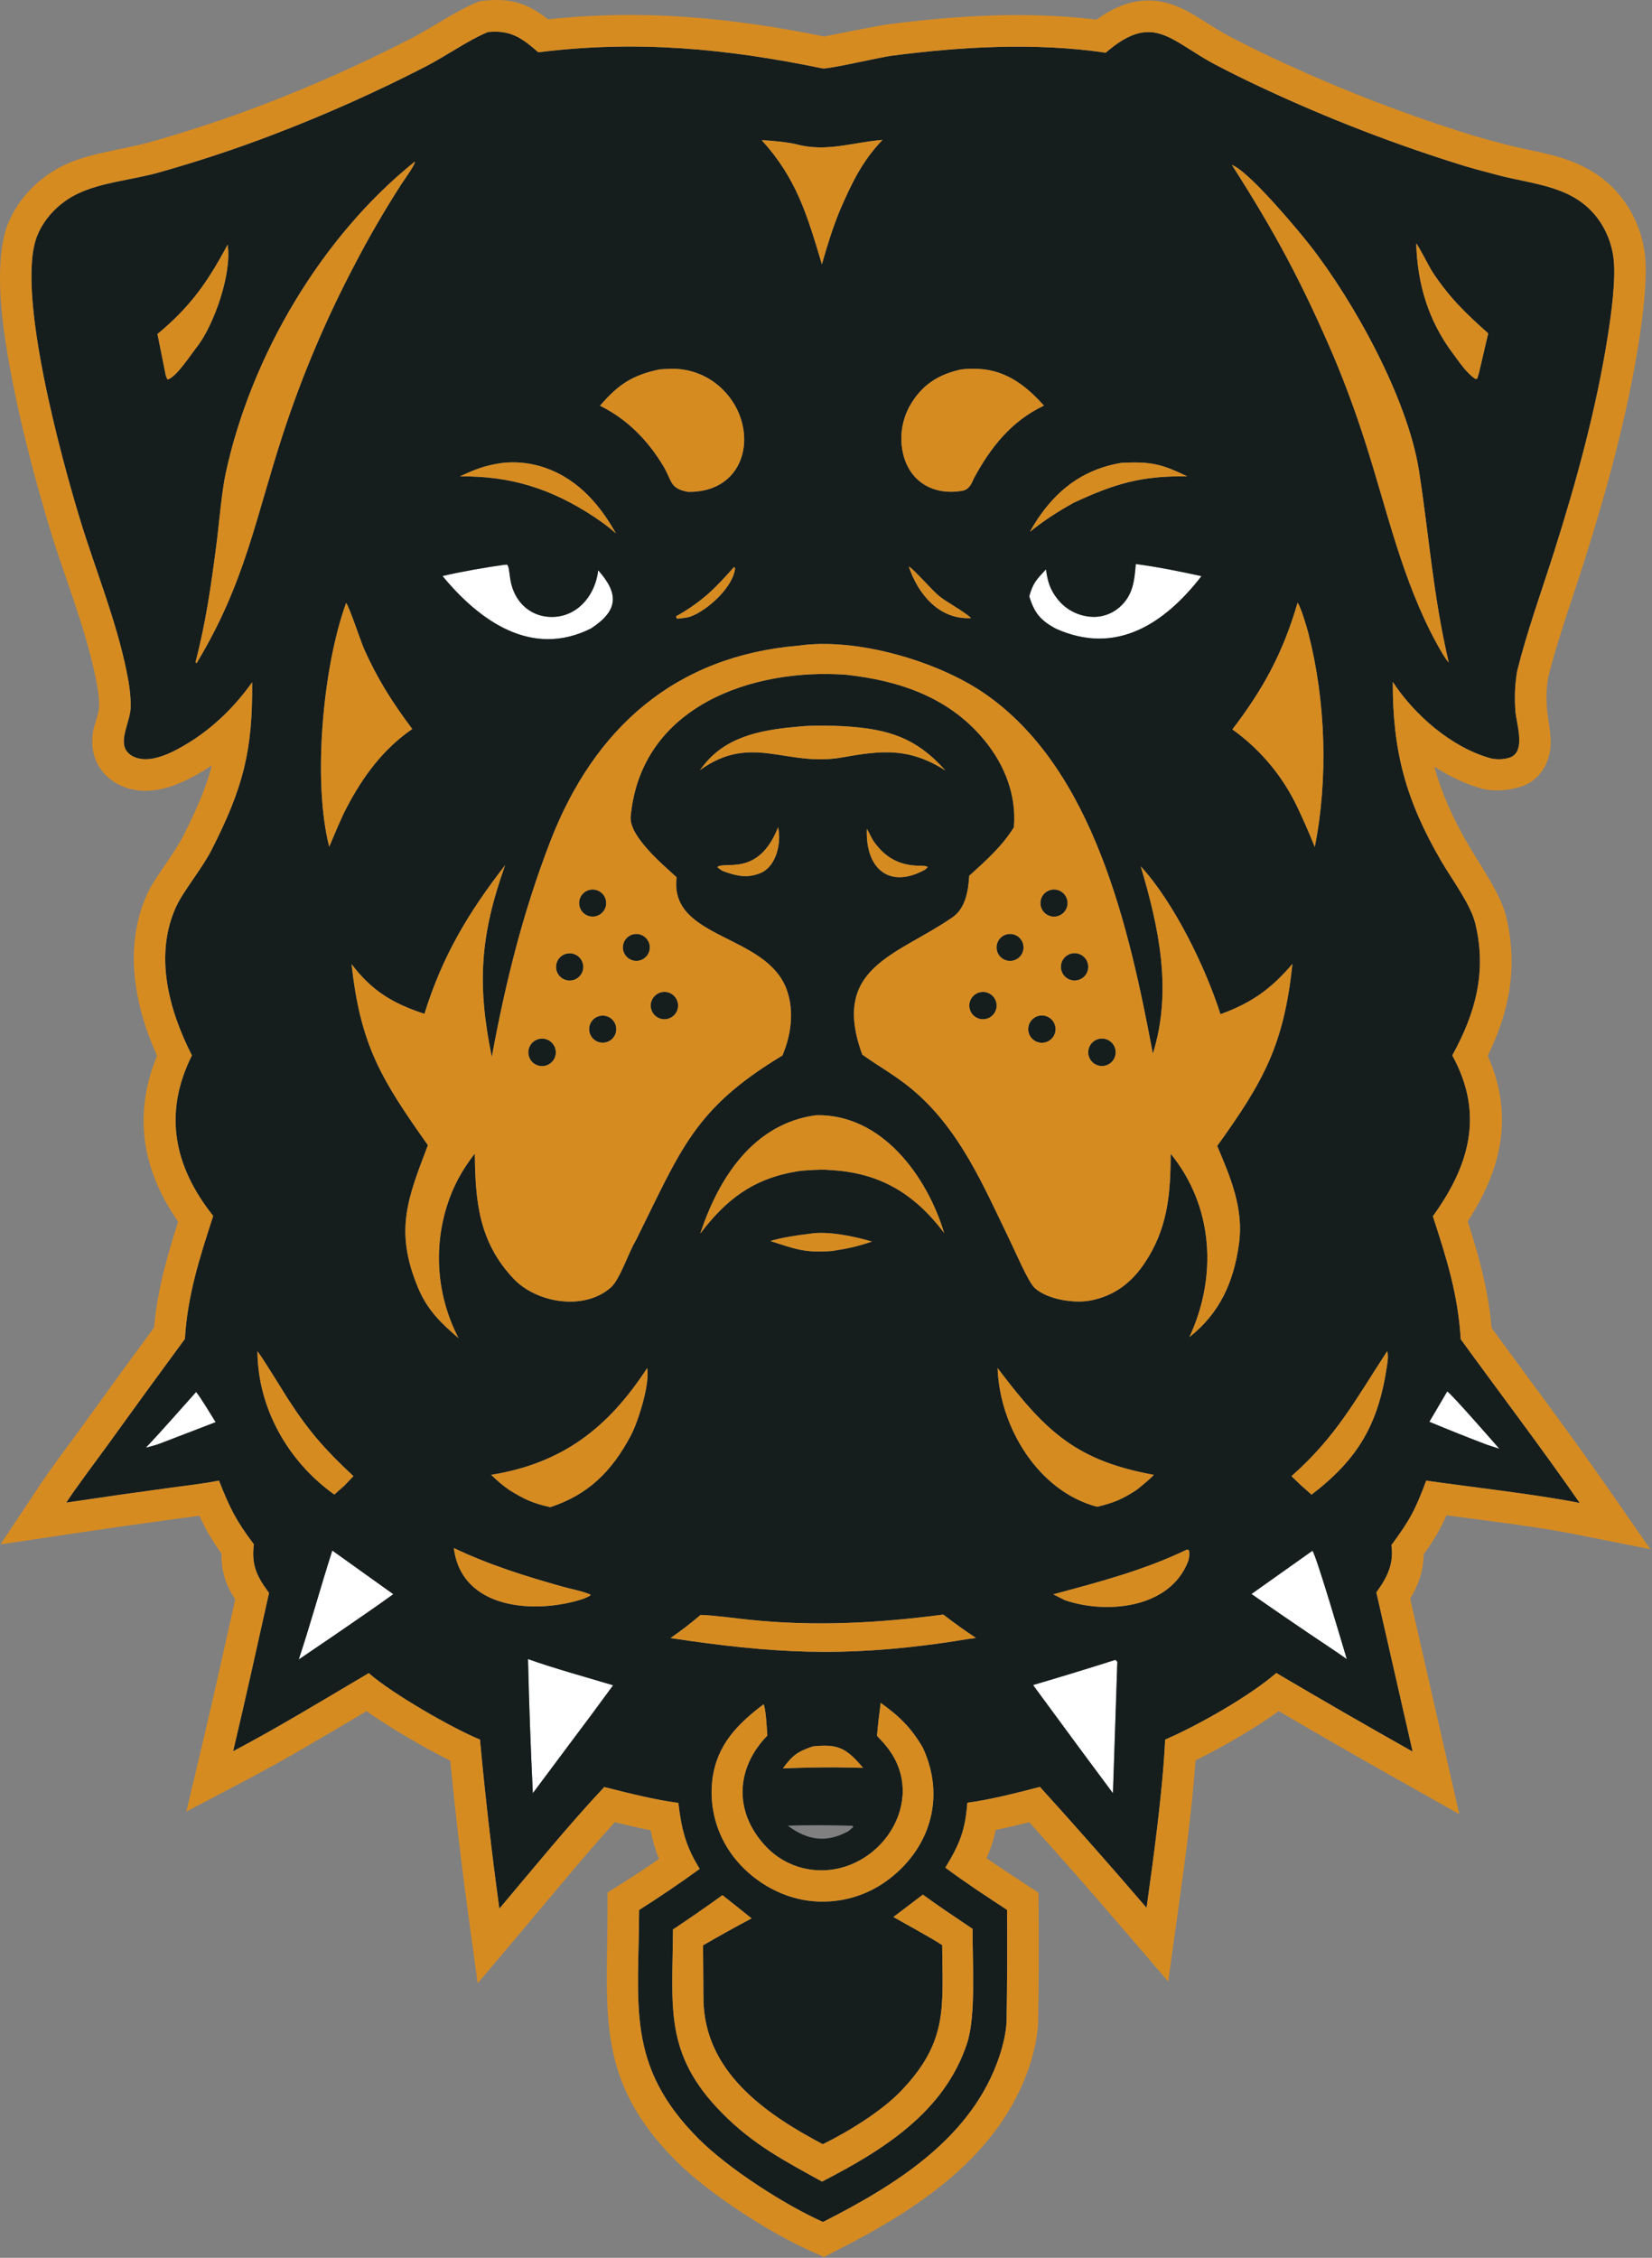 <?xml version="1.0" encoding="UTF-8" standalone="no"?>
<!DOCTYPE svg PUBLIC "-//W3C//DTD SVG 1.1//EN" "http://www.w3.org/Graphics/SVG/1.1/DTD/svg11.dtd">
<svg width="100%" height="100%" viewBox="0 0 889 1215" version="1.1" xmlns="http://www.w3.org/2000/svg" xmlns:xlink="http://www.w3.org/1999/xlink" xml:space="preserve" xmlns:serif="http://www.serif.com/" style="fill-rule:evenodd;clip-rule:evenodd;stroke-linejoin:round;stroke-miterlimit:2;">
    <rect x="0" y="0" width="889" height="1215" fill="#808080" stroke="none"/>
    <g transform="matrix(1,0,0,1,-69.999,-152.368)">
        <path d="M681.202,455.884C692.187,457.295 705.759,460.001 716.562,462.395C696.87,487.795 670.845,505.294 638.29,490.72C629.933,486.287 626.528,482.134 623.874,473.22C625.996,465.887 627.632,464.415 632.888,458.752C633.719,465.125 635.063,469.72 639.178,474.846C643.472,480.246 649.798,483.643 656.672,484.242C662.27,484.771 667.845,483.025 672.139,479.397C679.739,472.939 680.453,464.958 681.202,455.884ZM341.282,456.304L342.898,456.177C344.944,458.278 343.086,466.995 349.1,475.315C352.506,480.122 357.746,483.309 363.582,484.122C379.061,486.24 390.278,473.851 391.9,459.218C403.242,471.992 402.728,480.933 388.094,490.539C356.047,506.641 328.01,486.429 308.138,462.353C318.192,459.966 331.122,457.72 341.282,456.304Z" style="fill:white;"/>
        <path d="M670.154,1045.6C670.402,1045.7 671.045,1046.38 671.277,1046.6L668.917,1117.35L651.962,1094.52L625.915,1059.13C640.712,1054.79 655.459,1050.28 670.154,1045.6ZM848.814,901.107C851.533,902.936 873.593,928.28 876.861,931.992L870,929.757C859.668,925.822 849.397,921.727 839.191,917.473L848.814,901.107ZM175.53,901.431C177.715,903.941 183.938,914.293 186.051,917.664L156.585,928.997C153.994,930.003 151.165,930.697 148.473,931.439C157.438,921.962 166.746,911.195 175.53,901.431ZM354.142,1045.14C367.677,1050.05 385.865,1055 399.94,1059.26C391.995,1070.14 383.968,1080.96 375.859,1091.72L356.747,1117.32C355.565,1093.27 354.696,1069.21 354.142,1045.14ZM776.239,986.884C778.12,988.6 792.696,1038.37 794.773,1045.2C788.495,1040.76 781.714,1036.33 775.314,1032.01C764.635,1024.8 754.016,1017.51 743.456,1010.14L776.239,986.884ZM248.815,986.745L281.65,1010.24C271.811,1017.41 260.968,1024.68 250.923,1031.67L230.758,1045.39C237.143,1026.15 242.592,1006.15 248.815,986.745Z" style="fill:white;"/>
        <path d="M664.996,180.729C665.711,180.129 666.431,179.534 667.157,178.945C691.035,159.577 700.28,174.5 723.67,186.973C732.008,191.339 740.444,195.514 748.973,199.495C784.385,216.089 820.908,230.203 858.277,241.735C864.159,243.491 870.018,244.982 875.943,246.561C895.504,251.775 916.404,252.181 929.712,269.802C934.342,276.037 937.288,283.36 938.266,291.063C939.754,302.45 936.964,322.16 935.164,333.494C928.917,372.832 918.362,411.31 906.346,449.24C899.613,470.495 891.792,491.873 886.433,513.527C885.221,520.769 884.937,527.754 885.509,535.107C886.009,541.525 890.492,554.493 884.417,559.022C881.563,561.15 875.499,561.345 872.135,560.42C851.238,554.671 831.171,537.16 819.49,519.296C819.417,556.735 826.546,583.112 845.74,616.013C851.335,625.603 861.359,638.918 863.886,649.24C870.276,675.344 863.911,697.872 851.52,720.31C868.898,751.858 860.722,779.677 841.074,806.868C848.507,829.61 854.616,848.994 856.074,873.05C877.029,901.899 899.88,932.011 920.121,961.152C896.634,956.484 861.991,952.668 837.497,949.125C831.609,964.89 828.859,970.113 818.774,983.822C820.164,994.072 816.507,1001.19 810.655,1009.27L830.192,1094.96C805.587,1081.11 781.128,1067.01 756.82,1052.65C742.504,1065.08 714.32,1081.08 697.017,1088.47C695.615,1116.82 690.915,1150.93 687.007,1179.01C668.173,1157.07 649.045,1135.38 629.63,1113.95C616.846,1117.22 603.61,1120.71 590.556,1122.47C589.431,1137.44 586.386,1144.79 578.727,1157.39C589.524,1165.48 600.671,1172.71 611.93,1180.13C612.091,1200.05 612.006,1219.97 611.674,1239.89C611.5,1245.84 609.785,1252.94 607.911,1258.61C593.315,1302.77 552.113,1328.13 512.897,1348.07C492.373,1338.94 461.975,1319.39 445.897,1303.27C406.552,1263.82 413.811,1231.33 413.928,1180.18C425.032,1173.15 435.908,1165.77 446.539,1158.05C438.815,1145.67 436.733,1136.48 435.035,1122.55C421.681,1120.79 408.257,1117.27 395.175,1114.02C376.77,1133.55 356.154,1158.82 338.718,1179.46C334.579,1149.21 331.101,1118.87 328.287,1088.47C313.493,1082.45 280.658,1063.56 268.436,1052.71C244.787,1066.68 219.661,1082 195.45,1094.76C202.141,1066.58 208.439,1037.86 214.765,1009.57C208.143,1000.6 205.22,994.632 206.603,983.403C196.917,970.475 193.763,964.143 187.835,949.109C180.001,950.741 169.09,951.929 160.827,953.085C142.407,955.585 124.003,958.211 105.618,960.964C112.111,951.194 121.09,939.425 128.098,929.737C141.791,910.709 155.588,891.757 169.49,872.882C170.955,849.05 177.446,829.16 184.727,806.68C163.662,780.204 157.67,751.55 173.276,720.303C160.97,696.201 152.759,666.479 164.794,640.224C168.592,631.939 178.839,619.61 183.895,609.651C201.01,575.94 205.991,556.209 205.69,519.512C196.368,532.616 184.81,543.979 171.035,552.377C163.908,556.722 152.732,562.786 144.063,560.377C141.317,559.614 138.671,557.998 137.43,555.342C134.635,549.363 140.063,540.095 140.285,533.364C140.505,526.679 139.402,519.885 138.058,513.351C132.377,485.738 121.457,459.29 113.214,432.378C103.359,400.206 78.03,308.335 90.101,279.01C94.186,269.088 102.526,260.921 112.216,256.402C124.82,250.523 140.668,249.161 154.125,245.555C175.737,239.532 197.05,232.488 217.993,224.444C245.562,213.873 272.535,201.809 298.791,188.305C310.148,182.476 321.78,174.074 332.523,169.621C344.719,168.397 350.69,172.689 359.69,180.506C412.82,173.848 461.01,178.556 512.506,189.153C515.535,189.776 543.227,183.228 549.584,182.396C587.469,177.44 627.051,175.165 664.996,180.729ZM341.282,456.304C331.122,457.72 318.192,459.966 308.138,462.353C328.01,486.429 356.047,506.641 388.094,490.539C402.728,480.933 403.242,471.992 391.9,459.218C390.278,473.851 379.061,486.24 363.582,484.122C357.746,483.309 352.506,480.122 349.1,475.315C343.086,466.995 344.944,458.278 342.898,456.177L341.282,456.304ZM681.202,455.884C680.453,464.958 679.739,472.939 672.139,479.397C667.845,483.025 662.27,484.771 656.672,484.242C649.798,483.643 643.472,480.246 639.178,474.846C635.063,469.72 633.719,465.125 632.888,458.752C627.632,464.415 625.996,465.887 623.874,473.22C626.528,482.134 629.933,486.287 638.29,490.72C670.845,505.294 696.87,487.795 716.562,462.395C705.759,460.001 692.187,457.295 681.202,455.884ZM354.142,1045.14C354.696,1069.21 355.565,1093.27 356.747,1117.32L375.859,1091.72C383.968,1080.96 391.995,1070.14 399.94,1059.26C385.865,1055 367.677,1050.05 354.142,1045.14ZM708.761,986.22C685.915,997.269 661.236,1003.77 636.809,1010.31L643.021,1013.45C664.92,1021.02 699.201,1018.23 709.237,992.868C709.902,991.188 710.332,988.175 709.711,986.484L708.761,986.22ZM340.381,401.478C330.645,402.908 326.235,404.722 317.468,408.736C344.887,408.378 366.939,415.437 389.917,430.623C394.519,433.764 397.19,435.638 401.432,439.387C392.093,422.661 379.333,408.561 360.251,403.121C353.793,401.316 347.049,400.758 340.381,401.478ZM670.154,1045.6C655.459,1050.28 640.712,1054.79 625.915,1059.13L651.962,1094.52L668.917,1117.35L671.277,1046.6C671.045,1046.38 670.402,1045.7 670.154,1045.6ZM479.905,227.792C498.748,248.557 504.329,268.058 512.292,294.59C515.085,284.701 518.018,275.234 521.909,265.705C528.237,251.127 533.764,239.313 544.911,227.65C528.808,228.957 515.044,234.303 498.869,230.097C494.089,228.855 484.968,228.015 479.905,227.792ZM465.041,457.462C454.536,469.343 447.818,476.094 433.786,484.056C434.093,484.875 433.933,484.891 434.457,485.326C436.338,485.132 439.878,484.779 441.558,484.165C450.801,480.786 464.589,468.265 465.566,458.163L465.041,457.462ZM447.007,1021.4C441.14,1026.36 437.109,1029.48 430.816,1033.85C485.8,1042.12 523.118,1044.26 578.907,1036.26C584.163,1035.45 589.976,1034.44 595.21,1033.79C588.775,1029.52 583.746,1025.93 577.628,1021.22C541.946,1025.87 508.521,1027.68 472.639,1023.94C464.973,1023.13 454.476,1021.63 447.007,1021.4ZM418.267,888.546C397.16,920.982 372.487,939.856 334.299,946.025C338.035,949.509 340.024,951.36 344.233,954.286C352.36,959.259 356.551,961.264 366.128,963.414C386.561,956.696 399.146,944.187 409.322,925.145C413.541,917.252 419.819,896.951 418.267,888.546ZM425.091,351.135C410.345,354.2 402.729,359.241 392.899,370.695C407.521,377.932 418.525,389.201 426.89,403.045C431.764,411.112 430.223,415.255 440.295,417.06C472.926,417.493 479.023,381.828 458.937,361.99C451.679,354.734 441.802,350.709 431.538,350.825C429.387,350.885 427.238,350.988 425.091,351.135ZM566.621,1171.92L550.781,1183.95C558.277,1188.25 570.047,1194.56 577.024,1199.07C577.212,1232.53 580.376,1250.97 554.76,1277.69C544.42,1288.48 526.24,1299.65 512.77,1306.22C481.791,1289.88 448.727,1267.06 448.545,1227.72C448.501,1218.23 448.402,1208.69 448.33,1199.2C456.945,1194.21 465.649,1189.37 474.439,1184.7C469.258,1180.55 464.017,1176.27 458.783,1172.21C450.019,1178.53 441.137,1184.69 432.141,1190.67C432.019,1231.91 426.842,1257.41 458.707,1289.59C475.458,1306.51 491.844,1314.99 512.372,1326.34C544.981,1309.51 578.097,1289.14 590.389,1252C595.367,1236.95 593.216,1207.62 593.404,1190.35L578.835,1180.52C574.81,1177.69 570.571,1174.82 566.621,1171.92ZM543.93,1068.72C543.164,1074.73 542.433,1080.43 541.952,1086.47C544.093,1088.72 546.114,1090.87 547.984,1093.36C569.4,1121.84 543.405,1160.56 509.799,1158.78C498.814,1158.21 488.522,1153.25 481.236,1145.01C464.832,1126.74 466.087,1103.68 482.938,1086.3C482.721,1083.6 482.107,1070.98 480.861,1069.52C466.867,1080.14 455.932,1091.14 453.402,1109.57C451.487,1124.46 455.532,1139.5 464.655,1151.42C474.377,1164.11 489.424,1173.21 505.34,1175.22C521.075,1177.21 536.948,1172.75 549.337,1162.85C571.361,1145.44 578.516,1118.35 566.577,1092.8C560.315,1082.08 553.991,1075.94 543.93,1068.72ZM499.828,499.805C433.4,505.371 389.627,544.126 366.007,605.457C351.345,643.528 342.03,681 334.66,721.138C326.714,682.417 328.189,656.16 341.828,617.943C321.915,643.638 308.027,666.916 298.408,697.937C281.607,692.472 270.068,685.611 259.203,671.199C263.954,714.989 275.263,733.279 300.269,768.612C289.512,797.04 282.066,814.505 295.01,845.416C299.986,857.298 307.236,864.306 316.763,872.459C305.35,850.545 303.085,825.003 310.467,801.423C313.771,790.798 318.69,781.871 325.52,773.118C325.784,798.138 327.402,820.49 346.451,840.555C358.569,853.318 383.978,858.035 398.666,845.24C403.594,840.947 408.309,826.155 412.051,820.102C436.717,770.577 443.352,749.126 491.028,720.368C495.726,709.409 497.514,696.36 493.328,684.866C482.33,654.661 429.935,657.949 434.121,624.489C426.842,617.707 408.398,602.422 409.388,591.747C414.901,532.308 474.867,511.809 525.306,515.464C554.25,518.644 581.136,527.735 600.108,551.129C610.782,564.291 617.087,580.455 615.6,597.532C609.454,607.614 600.286,615.795 591.578,623.643C591.08,631.7 589.626,641.13 582.595,645.993C552.684,666.679 516.801,672.699 534.018,719.867C542.823,726.171 551.112,730.668 559.696,737.636C586.28,759.211 599.273,790.633 613.794,820.617C616.361,825.92 623.392,842.216 626.675,845.326C633.243,851.547 647.759,853.913 656.647,852.231C668.989,849.895 678.168,843.288 685.221,833.119C698.42,814.088 699.913,795.155 699.976,773.207C723.066,801.561 725.158,839.423 710.043,871.911C726.486,858.947 733.933,842.177 736.756,821.533C739.319,802.781 732.228,786.039 725.01,769.04C750.141,734.022 760.879,714.687 765.506,671.077C754.09,684.45 743.66,692.01 726.764,698.155C718.809,672.992 701.626,637.803 683.861,618.559C693.631,651.36 701.019,685.507 690.394,719.4C677.804,652.503 658.702,565.729 599.395,525.261C573.832,507.817 530.275,495.337 499.828,499.805ZM360.493,711.379C363.127,710.938 365.795,711.951 367.473,714.029C369.152,716.107 369.58,718.928 368.594,721.41C367.609,723.892 365.362,725.651 362.715,726.012C358.707,726.558 355.002,723.788 354.395,719.79C353.788,715.791 356.503,712.046 360.493,711.379ZM662.344,711.27C666.288,710.92 669.806,713.738 670.326,717.661C670.846,721.585 668.183,725.221 664.285,725.91C661.609,726.383 658.889,725.35 657.202,723.22C655.515,721.09 655.133,718.207 656.207,715.711C657.281,713.215 659.637,711.51 662.344,711.27ZM424.829,686.642C428.519,685.184 432.701,686.909 434.289,690.545C435.877,694.18 434.3,698.42 430.722,700.135C428.292,701.299 425.421,701.044 423.234,699.471C421.047,697.898 419.894,695.257 420.226,692.584C420.558,689.911 422.323,687.632 424.829,686.642ZM646.073,665.632C648.633,664.83 651.427,665.484 653.364,667.339C655.302,669.195 656.076,671.957 655.385,674.549C654.693,677.14 652.646,679.15 650.042,679.795C646.181,680.75 642.26,678.466 641.187,674.638C640.114,670.809 642.278,666.821 646.073,665.632ZM596.464,686.583C600.18,685.24 604.293,687.071 605.781,690.731C607.268,694.391 605.599,698.572 601.999,700.201C599.542,701.313 596.674,700.991 594.524,699.364C592.374,697.736 591.287,695.062 591.692,692.397C592.096,689.731 593.928,687.5 596.464,686.583ZM627.957,699.332C631.669,697.86 635.876,699.617 637.439,703.289C639.002,706.962 637.35,711.211 633.716,712.864C631.284,713.97 628.444,713.671 626.295,712.083C624.147,710.495 623.029,707.867 623.374,705.219C623.719,702.57 625.474,700.316 627.957,699.332ZM374.789,665.583C377.403,664.933 380.162,665.767 381.977,667.756C383.793,669.745 384.371,672.569 383.485,675.112C382.598,677.654 380.389,679.506 377.73,679.936C373.849,680.564 370.164,678.02 369.375,674.169C368.586,670.319 370.974,666.531 374.789,665.583ZM634.024,631.756C636.467,630.578 639.362,630.85 641.542,632.463C643.723,634.075 644.83,636.763 644.419,639.443C644.007,642.123 642.144,644.355 639.58,645.239C635.923,646.5 631.916,644.693 630.443,641.116C628.969,637.54 630.54,633.436 634.024,631.756ZM391.809,699.338C395.521,697.968 399.649,699.805 401.116,703.479C402.583,707.153 400.856,711.326 397.221,712.889C394.783,713.937 391.968,713.58 389.869,711.956C387.77,710.333 386.718,707.698 387.121,705.076C387.525,702.454 389.32,700.257 391.809,699.338ZM385.746,631.779C389.391,630.011 393.779,631.556 395.511,635.217C397.244,638.879 395.656,643.25 391.977,644.946C388.348,646.619 384.049,645.058 382.34,641.447C380.631,637.836 382.151,633.522 385.746,631.779ZM612.592,655.01C615.219,654.66 617.828,655.77 619.398,657.904C620.969,660.038 621.251,662.859 620.135,665.262C619.019,667.665 616.682,669.269 614.037,669.447C610.128,669.71 606.716,666.825 606.326,662.928C605.935,659.03 608.708,655.527 612.592,655.01ZM411.421,655.024C414.04,654.65 416.655,655.734 418.242,657.85C419.829,659.967 420.136,662.78 419.043,665.188C417.95,667.597 415.63,669.219 412.992,669.419C409.094,669.714 405.665,666.866 405.241,662.981C404.817,659.096 407.551,655.576 411.421,655.024ZM293.212,239.354C242.993,279.639 205.095,343.911 191.449,407.069C189.284,417.09 187.845,434.821 186.408,445.841C183.449,468.532 180.906,486.41 175.226,508.74L175.788,509.254C202.069,465.66 207.245,431.829 222.457,385.332C232.662,354.238 245.454,324.053 260.7,295.094C268.408,280.204 276.82,265.689 285.908,251.598C287.489,249.162 293.418,240.992 293.286,239.399L293.212,239.354ZM732.894,241.069C756.102,277.344 770.786,304.661 787.937,344.755C794.206,359.739 799.811,374.992 804.735,390.471C816.481,426.993 824.6,464.845 843.261,498.868C844.549,501.217 847.923,507.297 849.604,508.808C841.043,471.927 839.215,441.823 833.614,405.773C827.59,366.996 798.65,314.602 774.821,284.226C767.672,275.113 744.649,247.8 734.767,242.034C734.161,241.677 733.536,241.355 732.894,241.069ZM587.334,351.154C575.975,353.666 567.436,358.474 560.973,368.523C555.628,376.656 553.797,386.603 555.896,396.106C559.38,411.743 572.395,419.141 587.846,416.465C591.446,415.842 592.808,412.775 594.048,409.833C603.049,393.126 614.169,379.005 631.764,370.639C622.44,360.178 611.768,351.823 597.104,350.914C593.847,350.71 590.578,350.79 587.334,351.154ZM256.264,476.848C243.726,511.147 238.13,572.955 247.175,607.998C250.13,601.034 253.138,593.56 256.585,586.88C265.285,570.287 276.204,555.381 291.854,544.673C281.278,530.536 273.169,517.881 265.94,501.638C264.129,497.569 257.874,478.594 256.264,476.848ZM768.281,476.718C760.466,503.419 750.199,522.582 733.192,544.88C748.551,555.859 760.779,570.656 768.665,587.807C771.837,594.497 774.792,601.287 777.526,608.167C784.846,571.329 783.411,529.54 774.074,493.142C773.219,489.807 770.064,479.101 768.281,476.718ZM509.149,752.495C475.32,757.062 456.677,786.412 446.82,816.216C460.762,797.787 475.382,786.519 499.213,782.657C502.513,782.122 512.806,781.486 516.254,781.964C543.307,783.313 561.981,794.541 578.078,815.865C568.806,785.178 544.462,751.722 509.149,752.495ZM314.232,985.392C318.3,1018.82 358.597,1021.22 384.317,1012.6L387.56,1011.06L387.766,1010.45C383.649,1008.64 377.096,1007.41 372.584,1006.14C352.781,1000.57 332.802,994.335 314.232,985.392ZM832.104,283.367C832.792,305.245 838.62,324.913 851.838,342.557C855.214,347.064 859.316,353.339 864.063,356.342L864.95,356.099C865.488,354.382 865.978,352.947 866.318,351.18L870.85,331.751C858.727,320.964 849.89,312.437 840.862,298.709C838.898,295.722 833.632,284.977 832.104,283.367ZM848.814,901.107L839.191,917.473C849.397,921.727 859.668,925.822 870,929.757L876.861,931.992C873.593,928.28 851.533,902.936 848.814,901.107ZM175.53,901.431C166.746,911.195 157.438,921.962 148.473,931.439C151.165,930.697 153.994,930.003 156.585,928.997L186.051,917.664C183.938,914.293 177.715,903.941 175.53,901.431ZM507.383,1092.16C499.228,1094.95 496.429,1096.97 491.315,1103.99C500.64,1103.6 509.972,1103.41 519.305,1103.4L534.449,1103.67C525.551,1093.28 521.312,1090.65 507.383,1092.16ZM505.793,816.291C499.266,817.059 490.922,818.261 484.618,820.186C498.544,824.726 503.117,826.606 517.801,825.549C525.489,824.419 531.786,823.073 539.193,820.48C529.972,817.704 515.23,814.63 505.793,816.291ZM536.499,598.41C535.601,619.448 548.268,631.187 567.95,620.268L569.277,618.921C567.987,618.073 565.033,618.287 563.275,618.2C553.347,617.709 546.194,613.536 540.436,605.496C538.763,603.16 537.839,600.485 536.499,598.41ZM488.705,597.536C478.094,624.577 459.894,615.431 455.972,618.982C456.963,619.748 457.659,620.329 458.739,620.985C465.894,623.644 471.893,625.231 479.309,622.153C487.817,618.621 490.644,605.621 488.705,597.536ZM559.032,457.191C564.003,472.111 575.485,485.991 592.547,484.971C589.541,481.859 579.762,476.586 575.598,473.311C571.686,470.235 562.136,458.945 559.032,457.191ZM493.957,1134.82C504.532,1142.69 514.655,1144.3 526.567,1137.78L529.137,1135.53L528.842,1134.87C519.032,1134.51 503.755,1134.42 493.957,1134.82ZM500.41,543.31C482.114,544.896 462.666,547.718 449.865,562.731C448.752,564.055 447.679,565.412 446.649,566.8C474.544,546.725 493.065,565.288 523.067,559.97C544.736,556.139 559.004,554.526 578.746,566.962C562.836,549.116 547.643,544.596 524.18,543.178C518.099,542.81 506.404,542.647 500.41,543.31ZM776.239,986.884L743.456,1010.14C754.016,1017.51 764.635,1024.8 775.314,1032.01C781.714,1036.33 788.495,1040.76 794.773,1045.2C792.696,1038.37 778.12,988.6 776.239,986.884ZM248.815,986.745C242.592,1006.15 237.143,1026.15 230.758,1045.39L250.923,1031.67C260.968,1024.68 271.811,1017.41 281.65,1010.24L248.815,986.745ZM816.479,879.508C799.285,905.817 789.14,925.383 764.995,946.719L770.273,951.795L775.802,956.673C800.919,937.373 811.844,918.786 816.471,886.727C816.826,884.268 817.185,881.869 816.479,879.508ZM208.539,879.577C208.756,910.283 225.129,939.014 249.918,956.615L255.255,951.887L260.191,946.717C244.995,932.572 236.078,922.473 224.694,904.77C222.065,900.681 210.887,882.229 208.539,879.577ZM192.481,284.045C181.591,304.433 172.545,317.254 154.737,332.135L159.256,354.642L160.097,356.583C164.603,355.767 172.795,343.054 175.807,339.258C185.189,327.44 194.958,299.157 192.481,284.045ZM673.441,401.44C654.911,404.563 641.01,413.93 630.095,429.219C627.949,432.18 626.007,435.284 624.282,438.508C632.09,432.279 638.962,427.843 647.705,422.951C670.066,412.537 684.377,408.354 708.91,408.714C694.948,401.962 689.198,400.656 673.441,401.44ZM606.842,888.563C607.924,920.18 628.547,954.785 660.359,963.199C669.356,961.071 673.669,959.28 681.564,954.187C684.78,951.58 688.086,949.043 690.911,946.021C650.074,938.484 633.489,923.755 607.831,889.864C607.359,889.241 607.395,889.159 606.842,888.563Z" style="fill:rgb(21,30,29);"/>
        <path d="M513.533,172.012C518.628,170.981 542.373,166.195 547.379,165.54C584.357,160.704 622.89,158.411 660.111,162.925C668.992,156.474 676.64,153.711 683.47,152.9C692.18,151.866 700.096,153.843 708.309,158.055C715.035,161.505 722.192,166.913 731.617,171.945C739.706,176.179 747.89,180.229 756.175,184.096L756.186,184.101C790.861,200.35 826.623,214.172 863.234,225.473C868.922,227.169 874.591,228.607 880.322,230.135C890.357,232.81 900.728,234.29 910.305,237.322C922.911,241.315 934.291,247.657 943.319,259.612L943.36,259.667C949.73,268.244 953.783,278.318 955.13,288.915C956.773,301.611 953.956,323.549 951.954,336.16C945.575,376.334 934.823,415.638 922.552,454.374C915.996,475.069 908.366,495.874 903.098,516.959C902.204,522.594 902.012,528.052 902.458,533.787C902.874,539.136 905.165,548.349 904.29,555.218C903.349,562.62 900.032,568.585 894.578,572.651C888.281,577.345 875.049,578.852 867.626,576.811L867.624,576.811C858.8,574.382 850.07,570.217 841.864,564.902C845.67,578.933 851.673,592.445 860.424,607.447C866.736,618.265 877.548,633.553 880.398,645.198C887.122,672.665 882.183,696.819 870.588,720.5C884.802,752.471 878.137,781.444 859.825,809.588C866,828.895 870.881,846.455 872.669,866.962C892.904,894.712 914.687,923.529 934.083,951.454L958.102,986.033L916.807,977.826C897.572,974.003 870.773,970.773 848.368,967.786C845.054,975.347 841.799,980.861 836.098,988.884C836.005,997.714 833.353,1005.13 828.852,1012.61L855.298,1128.6L821.853,1109.77C800.509,1097.76 779.273,1085.56 758.151,1073.16C745.032,1082.6 727.595,1092.69 713.366,1099.65C711.469,1126.16 707.353,1156.15 703.845,1181.35L698.651,1218.67L674.108,1190.08C657.592,1170.84 640.85,1151.8 623.884,1132.95C617.891,1134.45 611.837,1135.89 605.78,1137.11C604.674,1142.61 603.095,1147.38 600.841,1152.32C607.575,1156.95 614.41,1161.4 621.285,1165.93L628.856,1170.92L628.929,1179.99C629.092,1200.05 629.006,1220.11 628.67,1240.28L628.667,1240.39C628.448,1247.87 626.408,1256.82 624.052,1263.94L624.052,1263.95C608.009,1312.46 563.688,1341.32 520.602,1363.22L513.385,1366.89L505.987,1363.6C483.879,1353.77 451.18,1332.64 433.86,1315.28C390.52,1271.82 396.799,1236.49 396.928,1180.14L396.949,1170.81L404.834,1165.82C411.528,1161.58 418.136,1157.21 424.654,1152.71C422.596,1147.67 421.19,1142.7 420.112,1137.29C413.66,1136.03 407.22,1134.51 400.835,1132.94C384.44,1151 366.862,1172.49 351.704,1190.43L327.053,1219.61L321.875,1181.77C318.146,1154.52 314.95,1127.19 312.288,1099.82C298.71,1093.09 280.135,1082.28 267.216,1073.19C246.284,1085.63 224.484,1098.67 203.376,1109.8L170.263,1127.25L178.91,1090.83C185.013,1065.13 190.787,1038.98 196.556,1013.11C191.472,1005.09 189.044,998.033 189.207,988.418C183.916,980.986 180.621,975.301 177.314,968.035C172.411,968.71 167.457,969.323 163.148,969.926L163.113,969.931C144.77,972.42 126.444,975.035 108.136,977.777L70.264,983.448L91.46,951.555C98.063,941.618 107.185,929.642 114.314,919.787C127.089,902.035 139.954,884.349 152.91,866.731C154.735,846.547 159.803,828.805 165.862,809.801C146.612,782.103 141.398,752.416 154.514,720.51C142.279,693.454 136.327,661.532 149.34,633.14C153.209,624.7 163.586,612.101 168.737,601.955C176.053,587.546 180.952,575.936 184.065,564.227C182.691,565.142 181.298,566.03 179.884,566.892C174.487,570.183 167.191,574.13 159.902,576.204C152.889,578.2 145.827,578.512 139.511,576.756C132.081,574.692 125.388,569.727 122.03,562.541C119.906,557.998 119.197,552.762 119.903,547.118C120.493,542.411 123.153,537.069 123.294,532.804C123.47,527.447 122.484,522.013 121.407,516.777C115.832,489.686 105.047,463.76 96.959,437.357C89.862,414.188 75.033,360.909 70.993,320.688C68.964,300.49 70.016,283.144 74.381,272.539C80.062,258.74 91.555,247.28 105.03,240.995C118.469,234.727 135.288,232.993 149.645,229.156C170.71,223.282 191.484,216.415 211.902,208.573L211.907,208.571C238.899,198.221 265.309,186.409 291.022,173.184L291.028,173.181C302.791,167.144 314.887,158.529 326.014,153.917L328.33,152.956L330.825,152.706C345.852,151.198 354.659,154.769 364.941,162.781C416.306,157.265 463.487,161.861 513.533,172.012ZM664.996,180.729C627.051,175.165 587.469,177.44 549.584,182.396C543.227,183.228 515.535,189.776 512.506,189.153C461.01,178.556 412.82,173.848 359.69,180.506C350.69,172.689 344.719,168.397 332.523,169.621C321.78,174.074 310.148,182.476 298.791,188.305C272.535,201.809 245.562,213.873 217.993,224.444C197.05,232.488 175.737,239.532 154.125,245.555C140.668,249.161 124.82,250.523 112.216,256.402C102.526,260.921 94.186,269.088 90.101,279.01C78.03,308.335 103.359,400.206 113.214,432.378C121.457,459.29 132.377,485.738 138.058,513.351C139.402,519.885 140.505,526.679 140.285,533.364C140.063,540.095 134.635,549.363 137.43,555.342C138.671,557.998 141.317,559.614 144.063,560.377C152.732,562.786 163.908,556.722 171.035,552.377C184.81,543.979 196.368,532.616 205.69,519.512C205.991,556.209 201.01,575.94 183.895,609.651C178.839,619.61 168.592,631.939 164.794,640.224C152.759,666.479 160.97,696.201 173.276,720.303C157.67,751.55 163.662,780.204 184.727,806.68C177.446,829.16 170.955,849.05 169.49,872.882C155.588,891.757 141.791,910.709 128.098,929.737C121.09,939.425 112.111,951.194 105.618,960.964C124.003,958.211 142.407,955.585 160.827,953.085C169.09,951.929 180.001,950.741 187.835,949.109C193.763,964.143 196.917,970.475 206.603,983.403C205.22,994.632 208.143,1000.6 214.765,1009.57C208.439,1037.86 202.141,1066.58 195.45,1094.76C219.661,1082 244.787,1066.68 268.436,1052.71C280.658,1063.56 313.493,1082.45 328.287,1088.47C331.101,1118.87 334.579,1149.21 338.718,1179.46C356.154,1158.82 376.77,1133.55 395.175,1114.02C408.257,1117.27 421.681,1120.79 435.035,1122.55C436.733,1136.48 438.815,1145.67 446.539,1158.05C435.908,1165.77 425.032,1173.15 413.928,1180.18C413.811,1231.33 406.552,1263.82 445.897,1303.27C461.975,1319.39 492.373,1338.94 512.897,1348.07C552.113,1328.13 593.315,1302.77 607.911,1258.61C609.785,1252.94 611.5,1245.84 611.674,1239.89C612.006,1219.97 612.091,1200.05 611.93,1180.13C600.671,1172.71 589.524,1165.48 578.727,1157.39C586.386,1144.79 589.431,1137.44 590.556,1122.47C603.61,1120.71 616.846,1117.22 629.63,1113.95C649.045,1135.38 668.173,1157.07 687.007,1179.01C690.915,1150.93 695.615,1116.82 697.017,1088.47C714.32,1081.08 742.504,1065.08 756.82,1052.65C781.128,1067.01 805.587,1081.11 830.192,1094.96L810.655,1009.27C816.507,1001.19 820.164,994.072 818.774,983.822C828.859,970.113 831.609,964.89 837.497,949.125C861.991,952.668 896.634,956.484 920.121,961.152C899.88,932.011 877.029,901.899 856.074,873.05C854.616,848.994 848.507,829.61 841.074,806.868C860.722,779.677 868.898,751.858 851.52,720.31C863.911,697.872 870.276,675.344 863.886,649.24C861.359,638.918 851.335,625.603 845.74,616.013C826.546,583.112 819.417,556.735 819.49,519.296C831.171,537.16 851.238,554.671 872.135,560.42C875.499,561.345 881.563,561.15 884.417,559.022C890.492,554.493 886.009,541.525 885.509,535.107C884.937,527.754 885.221,520.769 886.433,513.527C891.792,491.873 899.613,470.495 906.346,449.24C918.362,411.31 928.917,372.832 935.164,333.494C936.964,322.16 939.754,302.45 938.266,291.063C937.288,283.36 934.342,276.037 929.712,269.802C916.404,252.181 895.504,251.775 875.943,246.561C870.018,244.982 864.159,243.491 858.277,241.735C820.908,230.203 784.385,216.089 748.973,199.495C740.444,195.514 732.008,191.339 723.67,186.973C700.28,174.5 691.035,159.577 667.157,178.945C666.431,179.534 665.711,180.129 664.996,180.729ZM559.032,457.191C562.136,458.945 571.686,470.235 575.598,473.311C579.762,476.586 589.541,481.859 592.547,484.971C575.485,485.991 564.003,472.111 559.032,457.191ZM447.007,1021.4C454.476,1021.63 464.973,1023.13 472.639,1023.94C508.521,1027.68 541.946,1025.87 577.628,1021.22C583.746,1025.93 588.775,1029.52 595.21,1033.79C589.976,1034.44 584.163,1035.45 578.907,1036.26C523.118,1044.26 485.8,1042.12 430.816,1033.85C437.109,1029.48 441.14,1026.36 447.007,1021.4ZM418.267,888.546C419.819,896.951 413.541,917.252 409.322,925.145C399.146,944.187 386.561,956.696 366.128,963.414C356.551,961.264 352.36,959.259 344.233,954.286C340.024,951.36 338.035,949.509 334.299,946.025C372.487,939.856 397.16,920.982 418.267,888.546ZM606.842,888.563C607.395,889.159 607.359,889.241 607.831,889.864C633.489,923.755 650.074,938.484 690.911,946.021C688.086,949.043 684.78,951.58 681.564,954.187C673.669,959.28 669.356,961.071 660.359,963.199C628.547,954.785 607.924,920.18 606.842,888.563ZM465.041,457.462L465.566,458.163C464.589,468.265 450.801,480.786 441.558,484.165C439.878,484.779 436.338,485.132 434.457,485.326C433.933,484.891 434.093,484.875 433.786,484.056C447.818,476.094 454.536,469.343 465.041,457.462ZM479.905,227.792C484.968,228.015 494.089,228.855 498.869,230.097C515.044,234.303 528.808,228.957 544.911,227.65C533.764,239.313 528.237,251.127 521.909,265.705C518.018,275.234 515.085,284.701 512.292,294.59C504.329,268.058 498.748,248.557 479.905,227.792ZM832.104,283.367C833.632,284.977 838.898,295.722 840.862,298.709C849.89,312.437 858.727,320.964 870.85,331.751L866.318,351.18C865.978,352.947 865.488,354.382 864.95,356.099L864.063,356.342C859.316,353.339 855.214,347.064 851.838,342.557C838.62,324.913 832.792,305.245 832.104,283.367ZM708.761,986.22L709.711,986.484C710.332,988.175 709.902,991.188 709.237,992.868C699.201,1018.23 664.92,1021.02 643.021,1013.45L636.809,1010.31C661.236,1003.77 685.915,997.269 708.761,986.22ZM192.481,284.045C194.958,299.157 185.189,327.44 175.807,339.258C172.795,343.054 164.603,355.767 160.097,356.583L159.256,354.642L154.737,332.135C172.545,317.254 181.591,304.433 192.481,284.045ZM673.441,401.44C689.198,400.656 694.948,401.962 708.91,408.714C684.377,408.354 670.066,412.537 647.705,422.951C638.962,427.843 632.09,432.279 624.282,438.508C626.007,435.284 627.949,432.18 630.095,429.219C641.01,413.93 654.911,404.563 673.441,401.44ZM340.381,401.478C347.049,400.758 353.793,401.316 360.251,403.121C379.333,408.561 392.093,422.661 401.432,439.387C397.19,435.638 394.519,433.764 389.917,430.623C366.939,415.437 344.887,408.378 317.468,408.736C326.235,404.722 330.645,402.908 340.381,401.478ZM507.383,1092.16C521.312,1090.65 525.551,1093.28 534.449,1103.67L519.305,1103.4C509.972,1103.41 500.64,1103.6 491.315,1103.99C496.429,1096.97 499.228,1094.95 507.383,1092.16ZM505.793,816.291C515.23,814.63 529.972,817.704 539.193,820.48C531.786,823.073 525.489,824.419 517.801,825.549C503.117,826.606 498.544,824.726 484.618,820.186C490.922,818.261 499.266,817.059 505.793,816.291ZM536.499,598.41C537.839,600.485 538.763,603.16 540.436,605.496C546.194,613.536 553.347,617.709 563.275,618.2C565.033,618.287 567.987,618.073 569.277,618.921L567.95,620.268C548.268,631.187 535.601,619.448 536.499,598.41ZM488.705,597.536C490.644,605.621 487.817,618.621 479.309,622.153C471.893,625.231 465.894,623.644 458.739,620.985C457.659,620.329 456.963,619.748 455.972,618.982C459.894,615.431 478.094,624.577 488.705,597.536ZM500.41,543.31C506.404,542.647 518.099,542.81 524.18,543.178C547.643,544.596 562.836,549.116 578.746,566.962C559.004,554.526 544.736,556.139 523.067,559.97C493.065,565.288 474.544,546.725 446.649,566.8C447.679,565.412 448.752,564.055 449.865,562.731C462.666,547.718 482.114,544.896 500.41,543.31ZM816.479,879.508C817.185,881.869 816.826,884.268 816.471,886.727C811.844,918.786 800.919,937.373 775.802,956.673L770.273,951.795L764.995,946.719C789.14,925.383 799.285,905.817 816.479,879.508ZM208.539,879.577C210.887,882.229 222.065,900.681 224.694,904.77C236.078,922.473 244.995,932.572 260.191,946.717L255.255,951.887L249.918,956.615C225.129,939.014 208.756,910.283 208.539,879.577ZM566.621,1171.92C570.571,1174.82 574.81,1177.69 578.835,1180.52L593.404,1190.35C593.216,1207.62 595.367,1236.95 590.389,1252C578.097,1289.14 544.981,1309.51 512.372,1326.34C491.844,1314.99 475.458,1306.51 458.707,1289.59C426.842,1257.41 432.019,1231.91 432.141,1190.67C441.137,1184.69 450.019,1178.53 458.783,1172.21C464.017,1176.27 469.258,1180.55 474.439,1184.7C465.649,1189.37 456.945,1194.21 448.33,1199.2C448.402,1208.69 448.501,1218.23 448.545,1227.72C448.727,1267.06 481.791,1289.88 512.77,1306.22C526.24,1299.65 544.42,1288.48 554.76,1277.69C580.376,1250.97 577.212,1232.53 577.024,1199.07C570.047,1194.56 558.277,1188.25 550.781,1183.95L566.621,1171.92ZM293.212,239.354L293.286,239.399C293.418,240.992 287.489,249.162 285.908,251.598C276.82,265.689 268.408,280.204 260.7,295.094C245.454,324.053 232.662,354.238 222.457,385.332C207.245,431.829 202.069,465.66 175.788,509.254L175.226,508.74C180.906,486.41 183.449,468.532 186.408,445.841C187.845,434.821 189.284,417.09 191.449,407.069C205.095,343.911 242.993,279.639 293.212,239.354ZM732.894,241.069C733.536,241.355 734.161,241.677 734.767,242.034C744.649,247.8 767.672,275.113 774.821,284.226C798.65,314.602 827.59,366.996 833.614,405.773C839.215,441.823 841.043,471.927 849.604,508.808C847.923,507.297 844.549,501.217 843.261,498.868C824.6,464.845 816.481,426.993 804.735,390.471C799.811,374.992 794.206,359.739 787.937,344.755C770.786,304.661 756.102,277.344 732.894,241.069ZM543.93,1068.72C553.991,1075.94 560.315,1082.08 566.577,1092.8C578.516,1118.35 571.361,1145.44 549.337,1162.85C536.948,1172.75 521.075,1177.21 505.34,1175.22C489.424,1173.21 474.377,1164.11 464.655,1151.42C455.532,1139.5 451.487,1124.46 453.402,1109.57C455.932,1091.14 466.867,1080.14 480.861,1069.52C482.107,1070.98 482.721,1083.6 482.938,1086.3C466.087,1103.68 464.832,1126.74 481.236,1145.01C488.522,1153.25 498.814,1158.21 509.799,1158.78C543.405,1160.56 569.4,1121.84 547.984,1093.36C546.114,1090.87 544.093,1088.72 541.952,1086.47C542.433,1080.43 543.164,1074.73 543.93,1068.72ZM425.091,351.135C427.238,350.988 429.387,350.885 431.538,350.825C441.802,350.709 451.679,354.734 458.937,361.99C479.023,381.828 472.926,417.493 440.295,417.06C430.223,415.255 431.764,411.112 426.89,403.045C418.525,389.201 407.521,377.932 392.899,370.695C402.729,359.241 410.345,354.2 425.091,351.135ZM587.334,351.154C590.578,350.79 593.847,350.71 597.104,350.914C611.768,351.823 622.44,360.178 631.764,370.639C614.169,379.005 603.049,393.126 594.048,409.833C592.808,412.775 591.446,415.842 587.846,416.465C572.395,419.141 559.38,411.743 555.896,396.106C553.797,386.603 555.628,376.656 560.973,368.523C567.436,358.474 575.975,353.666 587.334,351.154ZM256.264,476.848C257.874,478.594 264.129,497.569 265.94,501.638C273.169,517.881 281.278,530.536 291.854,544.673C276.204,555.381 265.285,570.287 256.585,586.88C253.138,593.56 250.13,601.034 247.175,607.998C238.13,572.955 243.726,511.147 256.264,476.848ZM768.281,476.718C770.064,479.101 773.219,489.807 774.074,493.142C783.411,529.54 784.846,571.329 777.526,608.167C774.792,601.287 771.837,594.497 768.665,587.807C760.779,570.656 748.551,555.859 733.192,544.88C750.199,522.582 760.466,503.419 768.281,476.718ZM509.149,752.495C544.462,751.722 568.806,785.178 578.078,815.865C561.981,794.541 543.307,783.313 516.254,781.964C512.806,781.486 502.513,782.122 499.213,782.657C475.382,786.519 460.762,797.787 446.82,816.216C456.677,786.412 475.32,757.062 509.149,752.495ZM314.232,985.392C332.802,994.335 352.781,1000.57 372.584,1006.14C377.096,1007.41 383.649,1008.64 387.766,1010.45L387.56,1011.06L384.317,1012.6C358.597,1021.22 318.3,1018.82 314.232,985.392ZM499.828,499.805C530.275,495.337 573.832,507.817 599.395,525.261C658.702,565.729 677.804,652.503 690.394,719.4C701.019,685.507 693.631,651.36 683.861,618.559C701.626,637.803 718.809,672.992 726.764,698.155C743.66,692.01 754.09,684.45 765.506,671.077C760.879,714.687 750.141,734.022 725.01,769.04C732.228,786.039 739.319,802.781 736.756,821.533C733.933,842.177 726.486,858.947 710.043,871.911C725.158,839.423 723.066,801.561 699.976,773.207C699.913,795.155 698.42,814.088 685.221,833.119C678.168,843.288 668.989,849.895 656.647,852.231C647.759,853.913 633.243,851.547 626.675,845.326C623.392,842.216 616.361,825.92 613.794,820.617C599.273,790.633 586.28,759.211 559.696,737.636C551.112,730.668 542.823,726.171 534.018,719.867C516.801,672.699 552.684,666.679 582.595,645.993C589.626,641.13 591.08,631.7 591.578,623.643C600.286,615.795 609.454,607.614 615.6,597.532C617.087,580.455 610.782,564.291 600.108,551.129C581.136,527.735 554.25,518.644 525.306,515.464C474.867,511.809 414.901,532.308 409.388,591.747C408.398,602.422 426.842,617.707 434.121,624.489C429.935,657.949 482.33,654.661 493.328,684.866C497.514,696.36 495.726,709.409 491.028,720.368C443.352,749.126 436.717,770.577 412.051,820.102C408.309,826.155 403.594,840.947 398.666,845.24C383.978,858.035 358.569,853.318 346.451,840.555C327.402,820.49 325.784,798.138 325.52,773.118C318.69,781.871 313.771,790.798 310.467,801.423C303.085,825.003 305.35,850.545 316.763,872.459C307.236,864.306 299.986,857.298 295.01,845.416C282.066,814.505 289.512,797.04 300.269,768.612C275.263,733.279 263.954,714.989 259.203,671.199C270.068,685.611 281.607,692.472 298.408,697.937C308.027,666.916 321.915,643.638 341.828,617.943C328.189,656.16 326.714,682.417 334.66,721.138C342.03,681 351.345,643.528 366.007,605.457C389.627,544.126 433.4,505.371 499.828,499.805ZM646.073,665.632C642.278,666.821 640.114,670.809 641.187,674.638C642.26,678.466 646.181,680.75 650.042,679.795C652.646,679.15 654.693,677.14 655.385,674.549C656.076,671.957 655.302,669.195 653.364,667.339C651.427,665.484 648.633,664.83 646.073,665.632ZM424.829,686.642C422.323,687.632 420.558,689.911 420.226,692.584C419.894,695.257 421.047,697.898 423.234,699.471C425.421,701.044 428.292,701.299 430.722,700.135C434.3,698.42 435.877,694.18 434.289,690.545C432.701,686.909 428.519,685.184 424.829,686.642ZM662.344,711.27C659.637,711.51 657.281,713.215 656.207,715.711C655.133,718.207 655.515,721.09 657.202,723.22C658.889,725.35 661.609,726.383 664.285,725.91C668.183,725.221 670.846,721.585 670.326,717.661C669.806,713.738 666.288,710.92 662.344,711.27ZM360.493,711.379C356.503,712.046 353.788,715.791 354.395,719.79C355.002,723.788 358.707,726.558 362.715,726.012C365.362,725.651 367.609,723.892 368.594,721.41C369.58,718.928 369.152,716.107 367.473,714.029C365.795,711.951 363.127,710.938 360.493,711.379ZM374.789,665.583C370.974,666.531 368.586,670.319 369.375,674.169C370.164,678.02 373.849,680.564 377.73,679.936C380.389,679.506 382.598,677.654 383.485,675.112C384.371,672.569 383.793,669.745 381.977,667.756C380.162,665.767 377.403,664.933 374.789,665.583ZM627.957,699.332C625.474,700.316 623.719,702.57 623.374,705.219C623.029,707.867 624.147,710.495 626.295,712.083C628.444,713.671 631.284,713.97 633.716,712.864C637.35,711.211 639.002,706.962 637.439,703.289C635.876,699.617 631.669,697.86 627.957,699.332ZM596.464,686.583C593.928,687.5 592.096,689.731 591.692,692.397C591.287,695.062 592.374,697.736 594.524,699.364C596.674,700.991 599.542,701.313 601.999,700.201C605.599,698.572 607.268,694.391 605.781,690.731C604.293,687.071 600.18,685.24 596.464,686.583ZM391.809,699.338C389.32,700.257 387.525,702.454 387.121,705.076C386.718,707.698 387.77,710.333 389.869,711.956C391.968,713.58 394.783,713.937 397.221,712.889C400.856,711.326 402.583,707.153 401.116,703.479C399.649,699.805 395.521,697.968 391.809,699.338ZM385.746,631.779C382.151,633.522 380.631,637.836 382.34,641.447C384.049,645.058 388.348,646.619 391.977,644.946C395.656,643.25 397.244,638.879 395.511,635.217C393.779,631.556 389.391,630.011 385.746,631.779ZM612.592,655.01C608.708,655.527 605.935,659.03 606.326,662.928C606.716,666.825 610.128,669.71 614.037,669.447C616.682,669.269 619.019,667.665 620.135,665.262C621.251,662.859 620.969,660.038 619.398,657.904C617.828,655.77 615.219,654.66 612.592,655.01ZM411.421,655.024C407.551,655.576 404.817,659.096 405.241,662.981C405.665,666.866 409.094,669.714 412.992,669.419C415.63,669.219 417.95,667.597 419.043,665.188C420.136,662.78 419.829,659.967 418.242,657.85C416.655,655.734 414.04,654.65 411.421,655.024ZM634.024,631.756C630.54,633.436 628.969,637.54 630.443,641.116C631.916,644.693 635.923,646.5 639.58,645.239C642.144,644.355 644.007,642.123 644.419,639.443C644.83,636.763 643.723,634.075 641.542,632.463C639.362,630.85 636.467,630.578 634.024,631.756Z" style="fill:rgb(214,139,33);"/>
    </g>
</svg>
